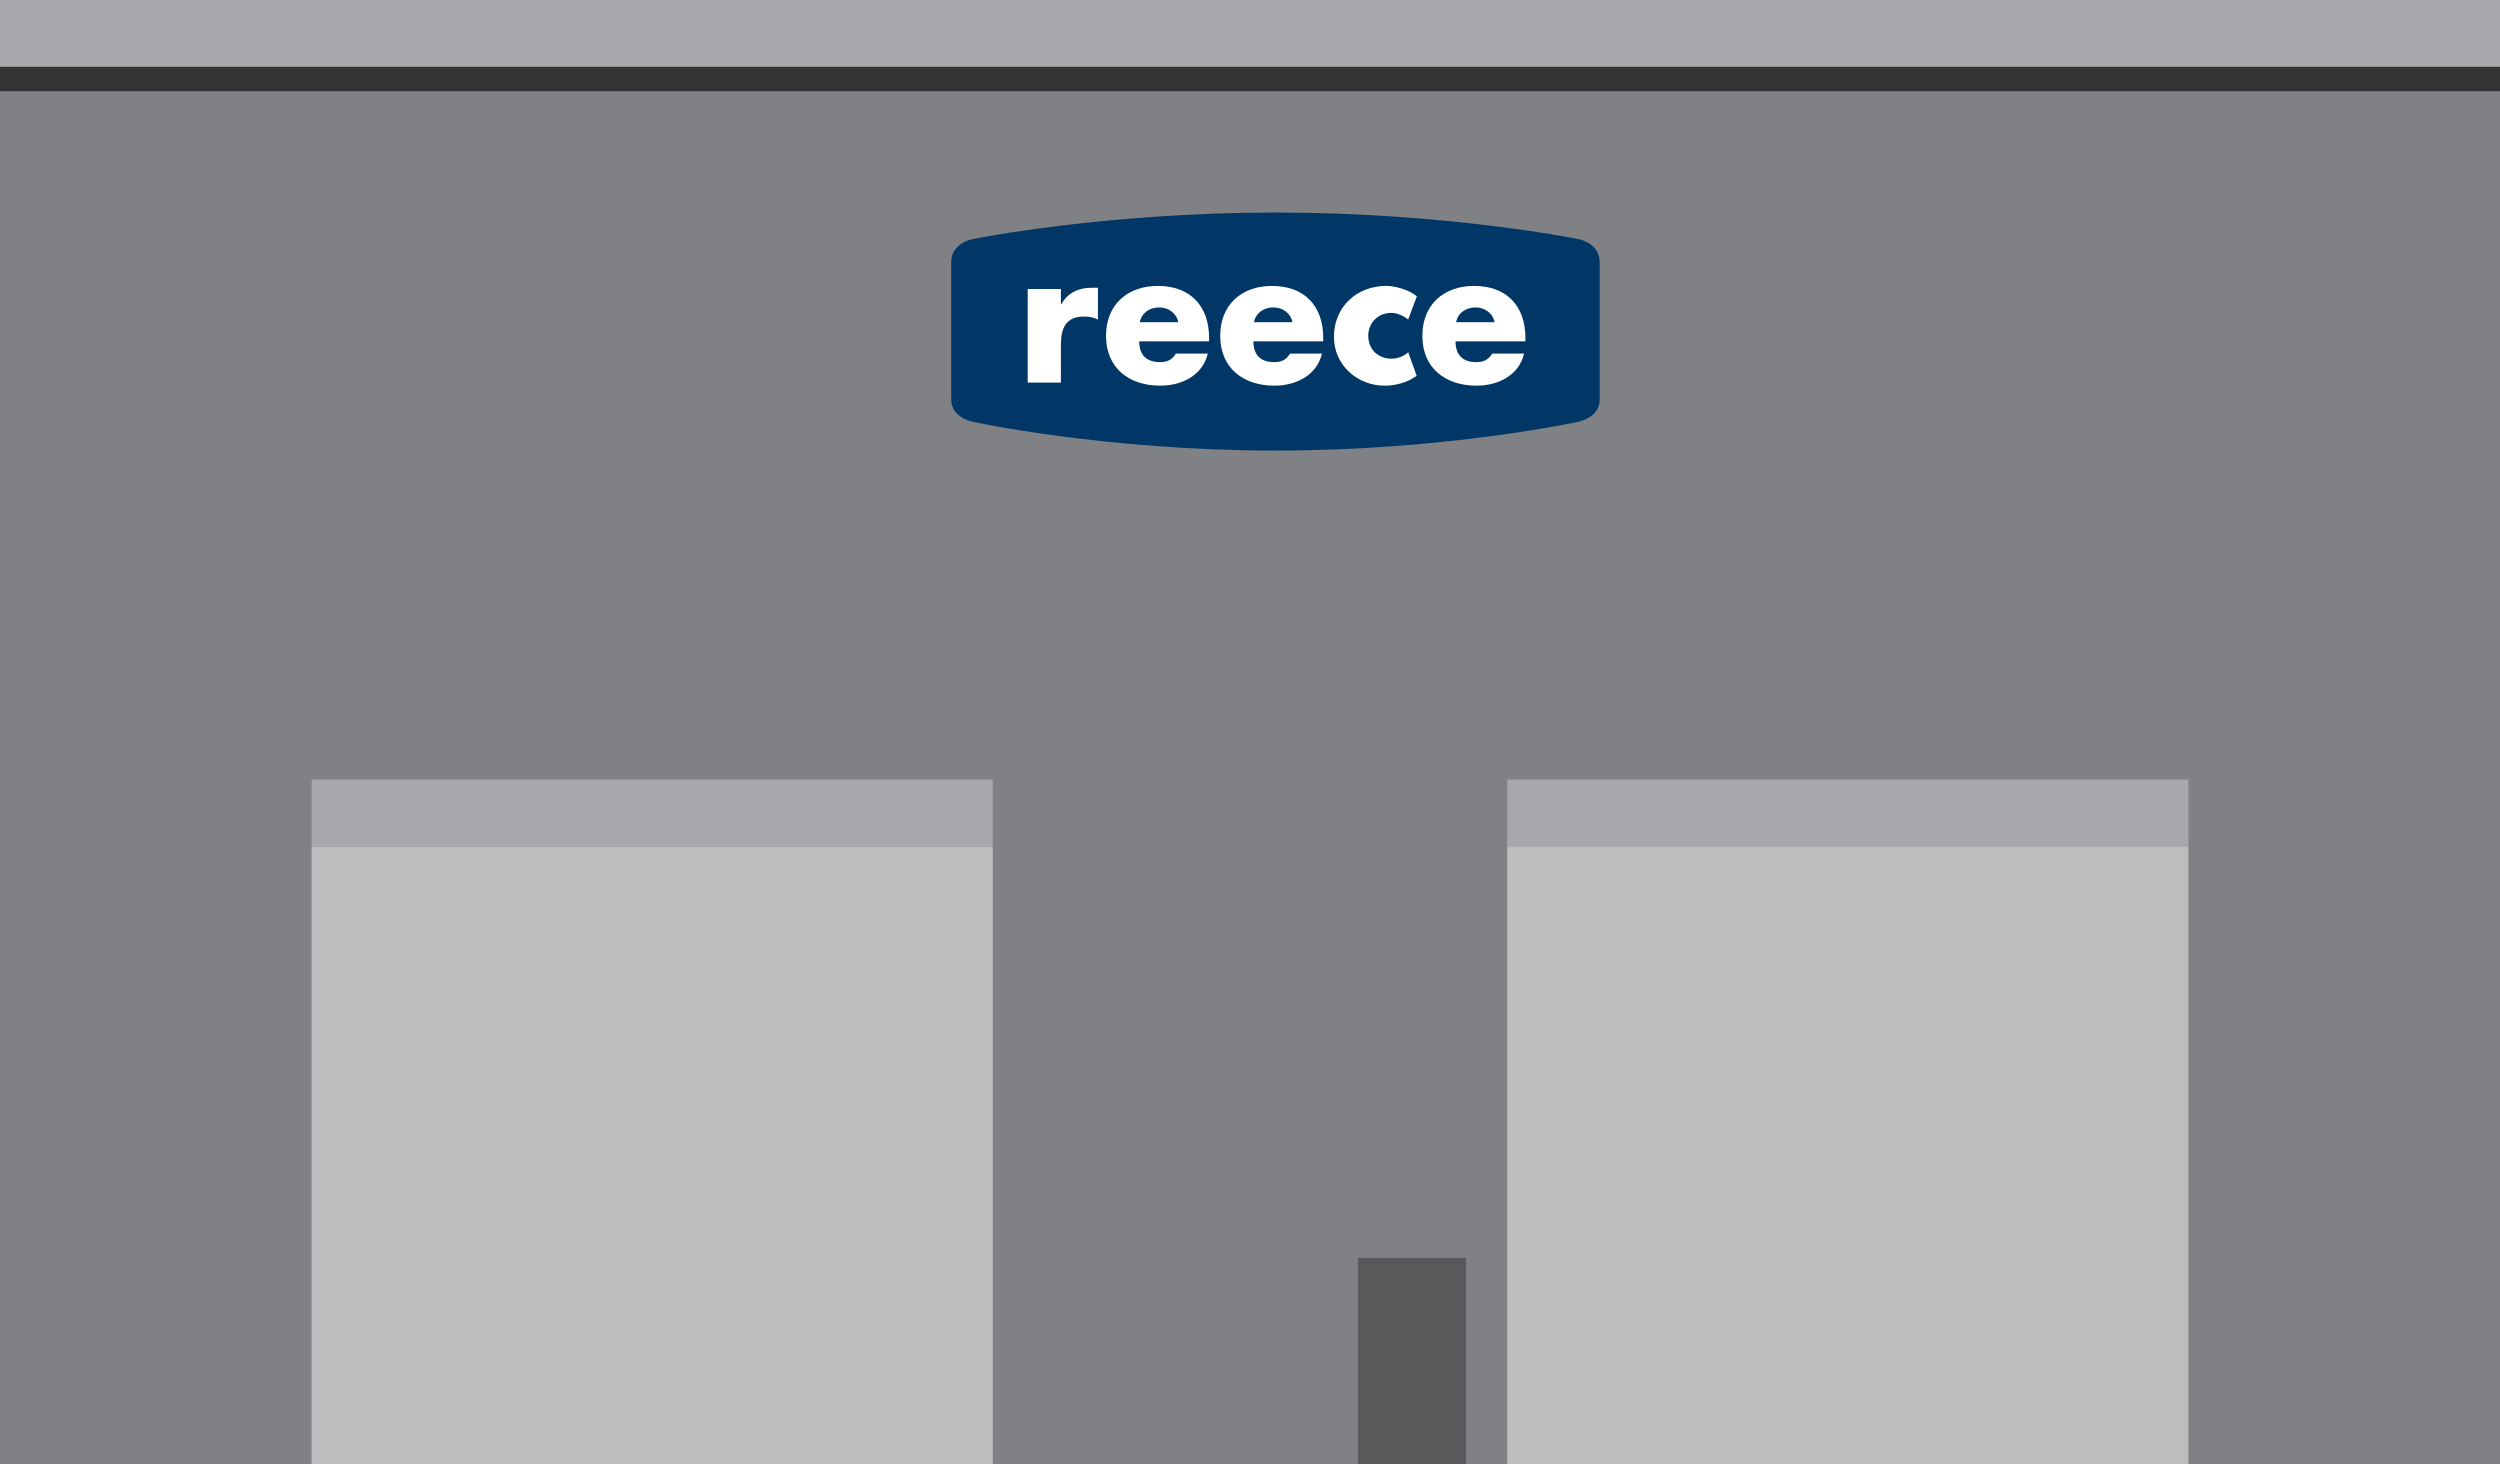 <?xml version="1.0" encoding="utf-8"?>
<!-- Generator: Adobe Illustrator 15.0.0, SVG Export Plug-In . SVG Version: 6.00 Build 0)  -->
<!DOCTYPE svg PUBLIC "-//W3C//DTD SVG 1.1//EN" "http://www.w3.org/Graphics/SVG/1.1/DTD/svg11.dtd">
<svg version="1.1" id="Layer_1" xmlns="http://www.w3.org/2000/svg" xmlns:xlink="http://www.w3.org/1999/xlink" x="0px" y="0px"
	 width="350px" height="205" viewBox="0 0 350 205" enable-background="new 0 0 350 205" xml:space="preserve">
<rect x="0" y="0" width="350" height="205" fill="#333333" stroke="none"/>
<rect y="12.773" fill="#808184" width="350" height="192.754"/>
<rect x="43.624" y="118.504" fill="#BBBDBF" width="95.362" height="87.023"/>
<rect x="43.624" y="109.148" fill="#A6A8AB" width="95.362" height="9.355"/>
<rect fill="#A6A8AB" width="350" height="9.354"/>
<rect x="211.013" y="109.148" fill="#A6A8AB" width="95.363" height="9.355"/>
<rect x="211.015" y="118.504" fill="#BBBDBF" width="95.363" height="87.023"/>
<rect x="190.115" y="176.107" fill="#58595B" width="15.117" height="29.42"/>
<g>
	<path fill="#003767" d="M178.564,29.755c-24.142,0-42.361,3.716-42.361,3.716s-3.036,0.475-3.036,3.266v19.157
		c0,2.644,3.036,3.157,3.036,3.157s18.446,4.03,42.361,4.03c23.913,0,42.361-4.03,42.361-4.03s3.036-0.514,3.036-3.157V36.736
		c0-2.791-3.036-3.266-3.036-3.266S202.706,29.755,178.564,29.755z"/>
	<path fill="#FFFFFF" d="M148.526,42.605h0.051c0.895-1.608,2.427-2.322,4.239-2.322h0.895v4.469
		c-0.638-0.357-1.251-0.434-1.968-0.434c-2.577,0-3.217,1.711-3.217,3.957v5.285h-4.647v-13.1h4.647V42.605z"/>
	<path fill="#FFFFFF" d="M169.272,47.79h-9.781c0,1.889,0.997,2.911,2.911,2.911c0.997,0,1.71-0.332,2.223-1.201h4.468
		c-0.739,3.09-3.678,4.494-6.664,4.494c-4.343,0-7.585-2.449-7.585-6.971c0-4.365,2.987-6.995,7.252-6.995
		c4.545,0,7.175,2.809,7.175,7.277V47.79z M164.956,45.108c-0.229-1.251-1.379-2.067-2.63-2.067c-1.352,0-2.478,0.714-2.756,2.067
		H164.956z"/>
	<path fill="#FFFFFF" d="M185.255,47.79h-9.779c0,1.889,0.995,2.911,2.912,2.911c0.994,0,1.71-0.332,2.221-1.201h4.469
		c-0.74,3.09-3.677,4.494-6.664,4.494c-4.341,0-7.583-2.449-7.583-6.971c0-4.365,2.987-6.995,7.252-6.995
		c4.545,0,7.173,2.809,7.173,7.277V47.79z M180.94,45.108c-0.23-1.251-1.378-2.067-2.63-2.067c-1.354,0-2.477,0.714-2.757,2.067
		H180.94z"/>
	<path fill="#FFFFFF" d="M213.557,47.79h-9.781c0,1.889,0.997,2.911,2.91,2.911c0.997,0,1.713-0.332,2.224-1.201h4.468
		c-0.74,3.09-3.678,4.494-6.665,4.494c-4.342,0-7.584-2.449-7.584-6.971c0-4.365,2.987-6.995,7.252-6.995
		c4.545,0,7.177,2.809,7.177,7.277V47.79z M209.239,45.108c-0.229-1.251-1.379-2.067-2.63-2.067c-1.354,0-2.476,0.714-2.757,2.067
		H209.239z"/>
	<path fill="#FFFFFF" d="M197.148,44.724c-0.688-0.512-1.507-0.919-2.4-0.919c-1.788,0-3.193,1.378-3.193,3.193
		c0,1.891,1.353,3.219,3.27,3.219c0.817,0,1.713-0.332,2.324-0.895l1.183,3.277c-1.455,1.116-3.328,1.396-4.453,1.396
		c-3.882,0-7.127-2.885-7.127-6.846c0-4.215,3.221-7.126,7.334-7.126c1.072,0,3.124,0.474,4.276,1.466L197.148,44.724z"/>
</g>
</svg>
